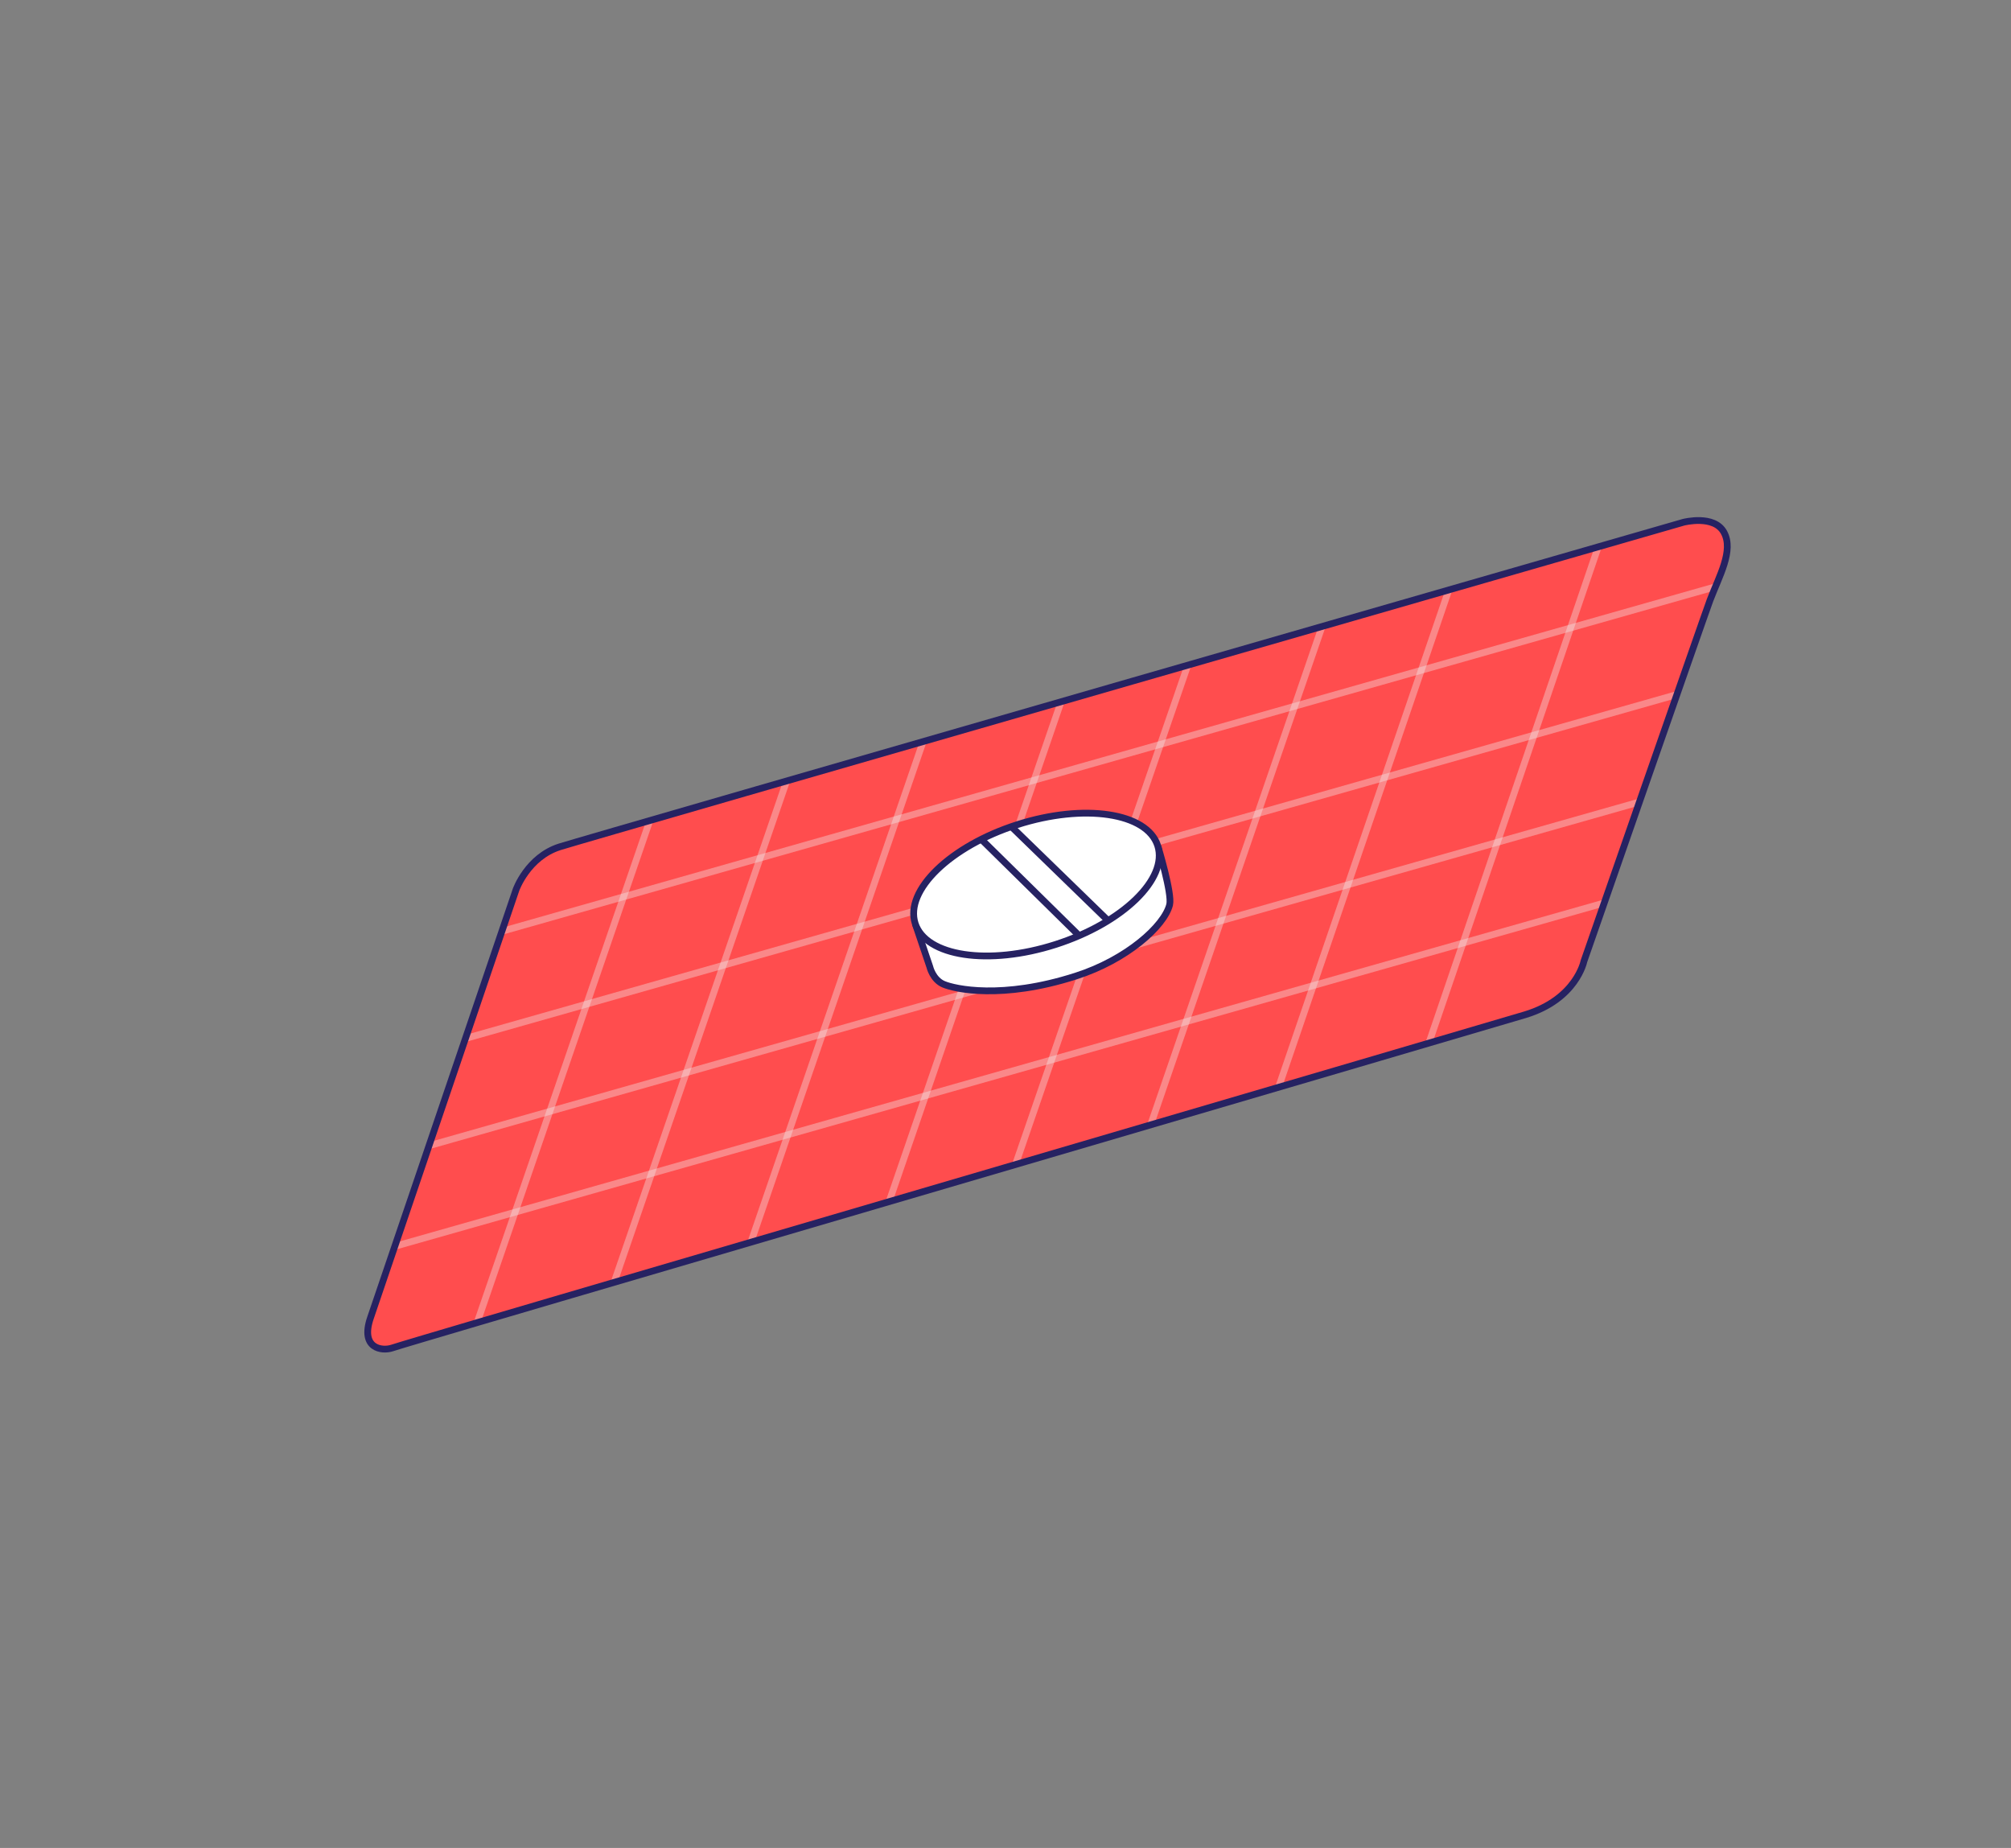 <?xml version="1.0" encoding="utf-8"?>
<!-- Generator: Adobe Illustrator 25.4.1, SVG Export Plug-In . SVG Version: 6.00 Build 0)  -->
<svg version="1.1" xmlns="http://www.w3.org/2000/svg" xmlns:xlink="http://www.w3.org/1999/xlink" x="0px" y="0px"
	 viewBox="0 0 297.27 273.12" style="enable-background:new 0 0 297.27 273.12;" xml:space="preserve">
<rect x="0" y="0" width="297.27" height="273.12" fill="#808080" stroke="none"/>
<style type="text/css">
	.st0{fill:#3B86FF;stroke:#262262;stroke-miterlimit:10;}
	.st1{fill:#F2F2F1;stroke:#262262;stroke-miterlimit:10;}
	.st2{fill:#F2F2F1;stroke:#262262;stroke-linecap:round;stroke-linejoin:round;stroke-miterlimit:10;}
	.st3{fill:#3B86FF;}
	.st4{fill:none;stroke:#262262;stroke-miterlimit:10;}
	.st5{fill:#2AD575;stroke:#2A255C;stroke-miterlimit:10;}
	.st6{fill:#262262;}
	.st7{fill:#FF4D4E;}
	.st8{fill:#FFF000;}
	.st9{fill:#FFFFFF;}
	.st10{fill:#F78F2D;stroke:#262262;stroke-miterlimit:10;}
	.st11{fill:none;stroke:#FFF000;stroke-miterlimit:10;}
	.st12{fill:#FFFFFF;stroke:#262262;stroke-miterlimit:10;}
	.st13{fill:#CB84F0;stroke:#262262;stroke-miterlimit:10;}
	.st14{fill:#AD5D46;}
	.st15{fill:#7B3525;}
	.st16{fill:#F78F2D;}
	.st17{fill:#2AD575;}
	.st18{fill:none;stroke:#FF4D4E;stroke-miterlimit:10;}
	.st19{fill:none;stroke:#2AD575;stroke-miterlimit:10;}
	.st20{fill:none;stroke:#3B86FF;stroke-miterlimit:10;}
	.st21{fill:#577CBC;}
	.st22{fill:none;stroke:#2A255C;stroke-miterlimit:10;}
	.st23{clip-path:url(#SVGID_00000128474775844654903130000011453402738013159335_);}
	.st24{fill:none;stroke:#404440;stroke-miterlimit:10;}
	.st25{clip-path:url(#SVGID_00000093884923794035876770000017131833343140296382_);}
	.st26{fill:none;stroke:#000000;stroke-miterlimit:10;}
	.st27{fill:none;stroke:#7B3525;stroke-miterlimit:10;}
	.st28{fill:none;stroke:#000000;stroke-linecap:round;stroke-miterlimit:10;}
	.st29{fill:#F2F2F1;}
	.st30{fill:none;stroke:#2A255C;stroke-linecap:round;stroke-linejoin:round;stroke-miterlimit:10;}
	.st31{fill:none;stroke:#2A255C;stroke-linecap:round;stroke-miterlimit:10;}
	.st32{fill:none;}
	.st33{fill:#66DCCC;}
	.st34{fill:#F18D1B;stroke:#262262;stroke-miterlimit:10;}
	.st35{fill:#FF4D4E;stroke:#262262;stroke-miterlimit:10;}
	.st36{fill:#66DCCC;stroke:#262262;stroke-miterlimit:10;}
	.st37{fill:#FFFFFF;stroke:#262262;stroke-linejoin:round;stroke-miterlimit:10;}
	.st38{fill:none;stroke:#262262;stroke-linejoin:round;stroke-miterlimit:10;}
	.st39{fill:#FF376E;stroke:#262262;stroke-miterlimit:10;}
	.st40{fill:#E84448;stroke:#262262;stroke-miterlimit:10;}
	.st41{fill:#E63066;stroke:#262262;stroke-miterlimit:10;}
	.st42{fill:#3B86FF;stroke:#2A255C;stroke-miterlimit:10;}
	.st43{fill:#FFF000;stroke:#262262;stroke-miterlimit:10;}
	.st44{fill:#FFEA00;stroke:#262262;stroke-miterlimit:10;}
	.st45{fill:#2AD575;stroke:#262262;stroke-miterlimit:10;}
	.st46{fill:#FF4D4E;stroke:#2A255C;stroke-miterlimit:10;}
	.st47{fill:#FFEA00;stroke:#2A255C;stroke-miterlimit:10;}
	.st48{fill:#F18D1B;}
	.st49{opacity:0.36;fill:none;stroke:#F2F2F1;stroke-miterlimit:10;}
	.st50{fill:#CB84F0;stroke:#262262;stroke-linecap:round;stroke-linejoin:round;stroke-miterlimit:10;}
	.st51{fill:#FFFFFF;stroke:#262262;stroke-linecap:round;stroke-linejoin:round;stroke-miterlimit:10;}
	.st52{fill:none;stroke:#262262;stroke-linecap:round;stroke-linejoin:round;stroke-miterlimit:10;}
	.st53{fill:#2AD575;stroke:#262262;stroke-linecap:round;stroke-linejoin:round;stroke-miterlimit:10;}
	.st54{fill:#FFF000;stroke:#262262;stroke-linecap:round;stroke-linejoin:round;stroke-miterlimit:10;}
	.st55{fill:#2A255C;stroke:#262262;stroke-miterlimit:10;}
</style>
<g id="ECP">
	<g id="Capa_18">
	</g>
	<g id="Capa_19">
	</g>
	<g id="Capa_20">
	</g>
	<g id="Capa_20_copia">
	</g>
	<g id="Capa_21">
	</g>
	<g id="Capa_23">
	</g>
	<g id="Capa_22">
		<g id="Capa_24">
		</g>
	</g>
	<g id="Capa_26">
	</g>
</g>
<g id="Effective">
	<g id="Capa_36">
	</g>
	<g id="Capa_35">
	</g>
	<g id="Capa_38">
	</g>
	<g id="Capa_39">
		<g id="Capa_40">
		</g>
	</g>
	<g id="Capa_41">
	</g>
</g>
<g id="Condoms">
	<g id="Capa_42">
	</g>
	<g id="Capa_43">
	</g>
	<g id="Capa_44">
	</g>
	<g id="Capa_45">
	</g>
	<g id="Capa_46">
	</g>
	<g id="Capa_47">
	</g>
	<g id="Capa_48">
	</g>
	<g id="Capa_49">
	</g>
</g>
<g id="Capa_51">
</g>
<g id="Capa_52">
</g>
<g id="Capa_54">
	<g>
		<path class="st7" d="M54.76,194.79l21.52-63.29c0,0,1.71-4.83,6.46-6.34c3.93-1.25,166.12-47.97,166.12-47.97s4.54-1.18,5.99,1.51
			s-0.7,6.41-2.07,10.01c-0.72,1.9-18.64,53.36-18.64,53.36s-1.11,5.62-8.7,7.91c-6.2,1.86-142.46,41.84-142.46,41.84
			s-23.5,6.9-25.01,7.41S53.22,199.31,54.76,194.79z"/>
		<line class="st49" x1="70.53" y1="195.48" x2="96.06" y2="121.27"/>
		<line class="st49" x1="90.78" y1="189.52" x2="116.24" y2="115.55"/>
		<line class="st49" x1="110.99" y1="183.62" x2="136.46" y2="109.6"/>
		<line class="st49" x1="131.43" y1="177.59" x2="156.87" y2="103.66"/>
		<line class="st49" x1="150.11" y1="172.11" x2="175.56" y2="98.37"/>
		<line class="st49" x1="170.12" y1="166.16" x2="195.44" y2="92.58"/>
		<line class="st49" x1="188.96" y1="160.8" x2="214.17" y2="87.18"/>
		<line class="st49" x1="211.22" y1="154.16" x2="236.29" y2="80.72"/>
		<line class="st49" x1="74.18" y1="137.65" x2="253.59" y2="86.72"/>
		<line class="st49" x1="68.8" y1="153.49" x2="247.67" y2="102.71"/>
		<line class="st49" x1="63.54" y1="169.3" x2="242.34" y2="118.53"/>
		<line class="st49" x1="58.46" y1="184.18" x2="237.26" y2="133.42"/>
		<path class="st4" d="M54.76,194.79l21.52-63.29c0,0,1.71-4.83,6.46-6.34c3.93-1.25,166.12-47.97,166.12-47.97s4.54-1.18,5.99,1.51
			s-0.7,6.41-2.07,10.01c-0.72,1.9-18.64,53.36-18.64,53.36s-1.11,5.62-8.7,7.91c-6.2,1.86-142.46,41.84-142.46,41.84
			s-23.5,6.9-25.01,7.41S53.22,199.31,54.76,194.79z"/>
		<path class="st12" d="M135.31,136.57l2.13,6.31c0,0,0.44,1.93,2.06,2.6c1.62,0.68,8.58,2.3,19.54-1.22
			c7.55-2.42,13.08-7.41,13.86-10.55c0.4-1.62-1.73-8.62-1.73-8.62"/>
		
			<ellipse transform="matrix(0.952 -0.305 0.305 0.952 -32.58 52.925)" class="st12" cx="153.24" cy="130.83" rx="18.83" ry="9.3"/>
		<line class="st4" x1="145.12" y1="124.11" x2="159.6" y2="138.37"/>
		<line class="st4" x1="149.57" y1="122.24" x2="163.8" y2="136.07"/>
	</g>
</g>
<g id="Capa_53">
	<g id="Capa_55">
	</g>
</g>
<g id="Capa_56">
</g>
<g id="Capa_57">
</g>
<g id="Capa_58">
</g>
<g id="Capa_59">
</g>
<g id="Capa_60">
</g>
<g id="Capa_61">
</g>
<g id="Capa_63">
</g>
</svg>
